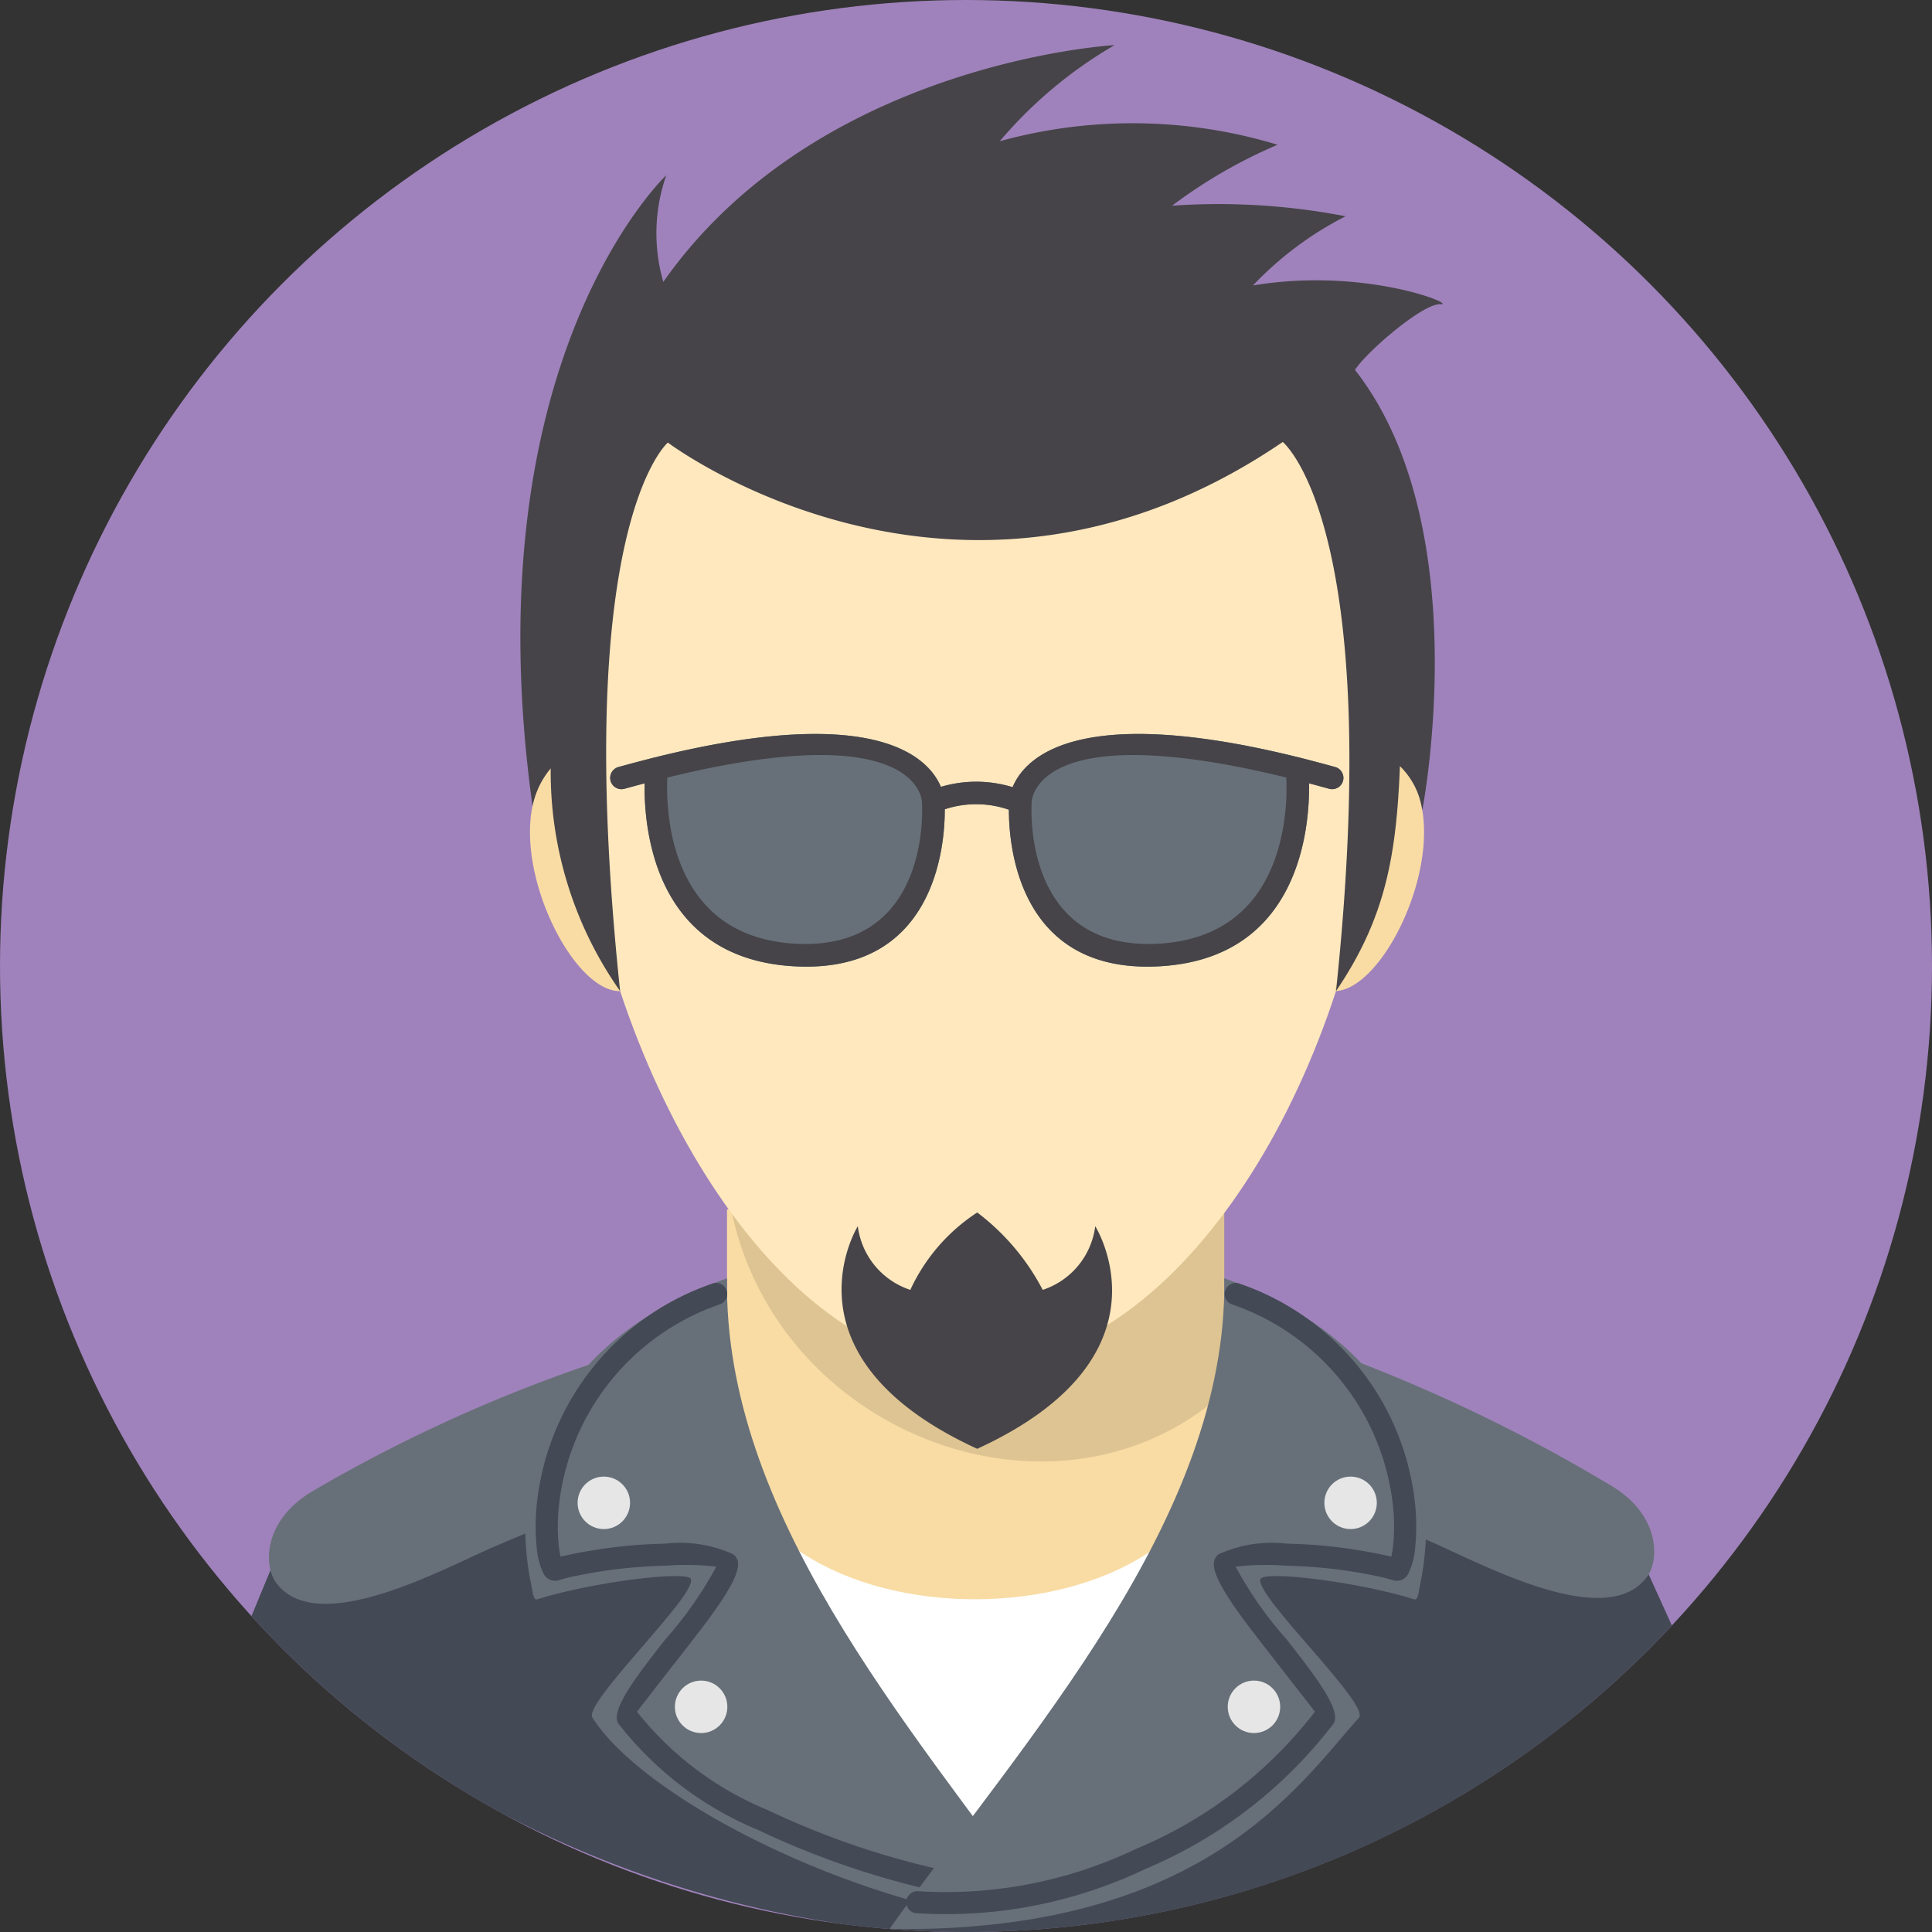<?xml version="1.0" encoding="UTF-8"?><svg width="200" height="200" xmlns="http://www.w3.org/2000/svg" viewBox="0 0 61.8 61.8"><rect x="0" y="0" width="61.8" height="61.8" fill="#333333" stroke="none"/><title>Avatar User man</title><g id="Layer_2" data-name="Layer 2"><g id="_ÎÓÈ_1" data-name="—ÎÓÈ 1">
<!-- Background color -->
<circle cx="30.9" cy="30.9" r="30.9" fill="#9f82bb" class="avatar-background"/>
<!-- Neck color -->
<path class="avatar-neck" fill="#f9dca4" fill-rule="evenodd" d="M23.255 38.68l15.907.121v12.918l-15.907-.121V38.68z"/>
<!-- Bottom shirt color -->
<path d="M53.478 51.993A30.814 30.814 0 0 1 30.9 61.8a31.206 31.206 0 0 1-3.837-.237A34.069 34.069 0 0 1 15.9 57.919a31.032 31.032 0 0 1-7.856-6.225l1.283-3.1 13.925-6.212c0 4.535 1.31 10.02 7.439 10.113 7.57.114 8.47-5.475 8.47-10.15l12.79 6.282z" class="avatar-bottom-shirt" fill="#434955" fill-rule="evenodd"/>
<path d="M39.166 38.778v3.58a7.785 7.785 0 0 1-.099 1.18 6.52 6.52 0 0 1-.395 1.405c-5.374 4.164-13.939.748-15.306-6.365z" fill-rule="evenodd" opacity="0.11"/>
<!-- Face color -->
<path d="M31.129 8.432c21.281 0 12.988 35.266 0 35.266-12.266 0-21.281-35.266 0-35.266z" fill="#ffe8be" fill-rule="evenodd" class="avatar-face"/>
<!-- Ears color -->
<path d="M18.365 24.046c-3.07 1.339-.46 7.686 1.472 7.658a31.977 31.977 0 0 1-1.472-7.659z" fill="#f9dca4" class="avatar-face" fill-rule="evenodd"/>
<path d="M44.14 24.045c3.07 1.339.46 7.687-1.471 7.658a31.998 31.998 0 0 0 1.471-7.658z" fill="#f9dca4" class="avatar-face" fill-rule="evenodd"/>
<!-- Top shirt color -->
<path d="M23.252 42.382a48.332 48.332 0 0 0-13.204 5.288c-1.645.945-1.605 2.399-1.237 2.926 1.316 1.882 5.551-.522 7.089-1.16a84.89 84.89 0 0 1 8.041-2.989 8.592 8.592 0 0 1-.689-4.065z" fill="#677079" class="avatar-top-shirt" fill-rule="evenodd"/>
<path d="M31.209 60.625c-3.027-2.19-7.913-8.17-7.957-15.213 0 7.68 15.91 7.65 15.91-.03-.652 8.036-4.983 13.179-7.953 15.243z" fill="#fff" fill-rule="evenodd"/><path d="M39.277 42.157a52.227 52.227 0 0 1 12.192 5.326c1.645.945 1.605 2.398 1.237 2.925-1.316 1.882-5.551-.522-7.089-1.159-2.98-1.235-6.154-2.87-7.03-3.027a8.591 8.591 0 0 0 .69-4.065z" fill="#677079" class="avatar-top-shirt" fill-rule="evenodd"/>
<path d="M23.255 40.89c-.112 7.495 5.759 14.21 10.055 20.18.13.18-.127-.179 0 0-.573-.033-.78.44-1.379.345-5.324-.843-11.383-3.965-12.981-6.47-.303-.474 3.34-3.912 3.151-4.434-.102-.284-3.172.096-4.918.647-.128.04-.142-.238-.171-.369-.809-3.712.593-7.876 6.243-9.9z" fill="#677079" class="avatar-top-shirt" fill-rule="evenodd"/>
<!-- Neck line color -->
<path d="M31.53 60.085a.353.353 0 1 1-.108.697 26.957 26.957 0 0 1-7.175-2.247 10.997 10.997 0 0 1-4.466-3.401c-.27-.425.587-1.526 1.49-2.68a12.29 12.29 0 0 0 1.643-2.343 8.808 8.808 0 0 0-1.615-.029 15.84 15.84 0 0 0-3.093.374c-.11.027-.219.058-.324.09l-.024.007a.41.41 0 0 1-.48-.236 2.304 2.304 0 0 1-.21-.817 6.746 6.746 0 0 1-.005-1.304 8.368 8.368 0 0 1 5.613-7.133.353.353 0 0 1 .263.656 7.681 7.681 0 0 0-5.17 6.538 6.032 6.032 0 0 0 .002 1.166 3.059 3.059 0 0 0 .061.373l.105-.027a16.624 16.624 0 0 1 3.246-.392 4.106 4.106 0 0 1 2.163.337.35.35 0 0 1 .129.149.303.303 0 0 1 .016.041l.008.027c.129.52-.846 1.77-1.773 2.957a219.53 219.53 0 0 0-1.45 1.866 10.353 10.353 0 0 0 4.179 3.145 26.217 26.217 0 0 0 6.975 2.186z" fill="#434955" class="avatar-neck-line" fill-rule="evenodd"/>
<!-- Top shirt color -->
<path d="M39.162 40.89c.116 7.721-6.387 14.71-10.71 20.813 9.957.15 13.058-4.555 15.016-6.759.373-.42-3.34-3.911-3.151-4.433.102-.284 3.172.096 4.917.647.129.04.143-.237.172-.369.809-3.712-.593-7.876-6.244-9.9z" fill="#677079" class="avatar-top-shirt" fill-rule="evenodd"/>
<!-- Neck line color -->
<path d="M29.313 61.2a.353.353 0 1 1 .061-.704 14.12 14.12 0 0 0 6.967-1.355 14.012 14.012 0 0 0 5.72-4.387c.002-.004-.706-.911-1.45-1.865-.927-1.188-1.902-2.438-1.773-2.958l.007-.026a.346.346 0 0 1 .017-.042.355.355 0 0 1 .129-.15 4.107 4.107 0 0 1 2.162-.336 16.624 16.624 0 0 1 3.247.392l.104.027a3.037 3.037 0 0 0 .061-.373 6.032 6.032 0 0 0 .002-1.166 7.681 7.681 0 0 0-5.17-6.537.353.353 0 0 1 .264-.656 8.368 8.368 0 0 1 5.612 7.132 6.746 6.746 0 0 1-.005 1.304 2.304 2.304 0 0 1-.21.817.41.41 0 0 1-.48.236l-.024-.006a5.414 5.414 0 0 0-.323-.091 15.84 15.84 0 0 0-3.094-.373 8.81 8.81 0 0 0-1.614.028 12.27 12.27 0 0 0 1.644 2.343c.902 1.156 1.76 2.256 1.489 2.68a14.749 14.749 0 0 1-6.024 4.652 14.815 14.815 0 0 1-7.319 1.413z" fill="#434955" class="avatar-neck-line" fill-rule="evenodd"/>
<!-- Buttons color -->
<circle cx="40.111" cy="54.597" r="0.839" fill="#e6e6e6" class="avatar-buttons"/>
<circle cx="22.427" cy="54.597" r="0.839" fill="#e6e6e6" class="avatar-buttons"/>
<circle cx="19.315" cy="48.072" r="0.839" fill="#e6e6e6" class="avatar-buttons"/>
<circle cx="43.202" cy="48.072" r="0.839" fill="#e6e6e6" class="avatar-buttons"/>
<!-- Hair color -->
<path d="M17.034 25.782a2.746 2.746 0 0 1 .582-1.205 12.17 12.17 0 0 0 2.22 7.126c-1.575-14.925 1.527-17.546 1.527-17.546s9.318 7.031 19.669-.019c0 0 3.279 2.639 1.704 17.564 1.575-2.325 1.93-4.307 2.044-7.195a2.466 2.466 0 0 1 .716 1.406s1.774-9.07-2.154-14.081c.356-.563 2.175-2.139 2.737-2.101s-2.4-1.2-6-.6a10.935 10.935 0 0 1 2.963-2.213 21.344 21.344 0 0 0-5.55-.338 16.103 16.103 0 0 1 3.375-1.95 15.98 15.98 0 0 0-8.888-.112 14.069 14.069 0 0 1 3.675-3.075s-9.487.525-14.437 7.575a5.614 5.614 0 0 1 .096-3.413s-6.263 5.879-4.279 20.177z" fill="#464449" class="avatar-hair" fill-rule="evenodd"/>
<path d="M31.259 46.344c-6.417-2.945-3.82-7.121-3.82-7.121a2.47 2.47 0 0 0 1.68 2.037 5.907 5.907 0 0 1 2.14-2.476 7.359 7.359 0 0 1 2.095 2.476 2.471 2.471 0 0 0 1.68-2.037s2.64 4.176-3.775 7.121z" fill="#464449" class="avatar-hair" fill-rule="evenodd"/>
<!-- Glasses color -->
<path d="M20.887 24.242l.063-.015c7.112-1.767 8.763.026 9.147.943a3.966 3.966 0 0 1 2.294.01c.376-.914 2.012-2.727 9.152-.953l.062.015 1.104.293a.361.361 0 0 1-.192.696l-.643-.174c.02 1.454-.316 5.533-4.67 5.845-4.64.331-4.935-3.882-4.932-5.001a3.192 3.192 0 0 0-2.051-.014c.005 1.099-.274 5.347-4.933 5.015-4.354-.312-4.69-4.391-4.67-5.845l-.642.174a.361.361 0 1 1-.193-.696z" fill="#677079" class="avatar-glasses" fill-rule="evenodd"/>
<!-- Frame color -->
<path d="M20.887 24.242a.351.351 0 0 1 .063-.015c7.112-1.767 8.763.026 9.147.943a3.966 3.966 0 0 1 2.294.01c.376-.914 2.012-2.727 9.152-.953a.34.34 0 0 1 .062.015c.355.089.722.186 1.104.293a.361.361 0 0 1-.192.696c-.22-.061-.433-.119-.643-.174.02 1.454-.316 5.533-4.67 5.845-4.64.331-4.935-3.882-4.932-5.001a3.192 3.192 0 0 0-2.051-.014c.005 1.099-.274 5.347-4.933 5.015-4.354-.312-4.69-4.391-4.67-5.845-.21.055-.423.113-.642.174a.361.361 0 1 1-.193-.696c.382-.107.749-.204 1.104-.292zm16.266 5.938c3.957-.283 4.04-4.267 3.994-5.308-7.813-1.915-8.132.574-8.145.775L33 25.67c0 .014-.353 4.831 4.152 4.51zM20.95 24.227l.091-.002a.339.339 0 0 0-.092.002zm.396.644c-.047 1.042.037 5.026 3.993 5.309 4.505.321 4.153-4.496 4.152-4.51v-.023c-.014-.201-.333-2.69-8.145-.775z" fill="#464449" class="avatar-frame" fill-rule="evenodd"/></g></g></svg>